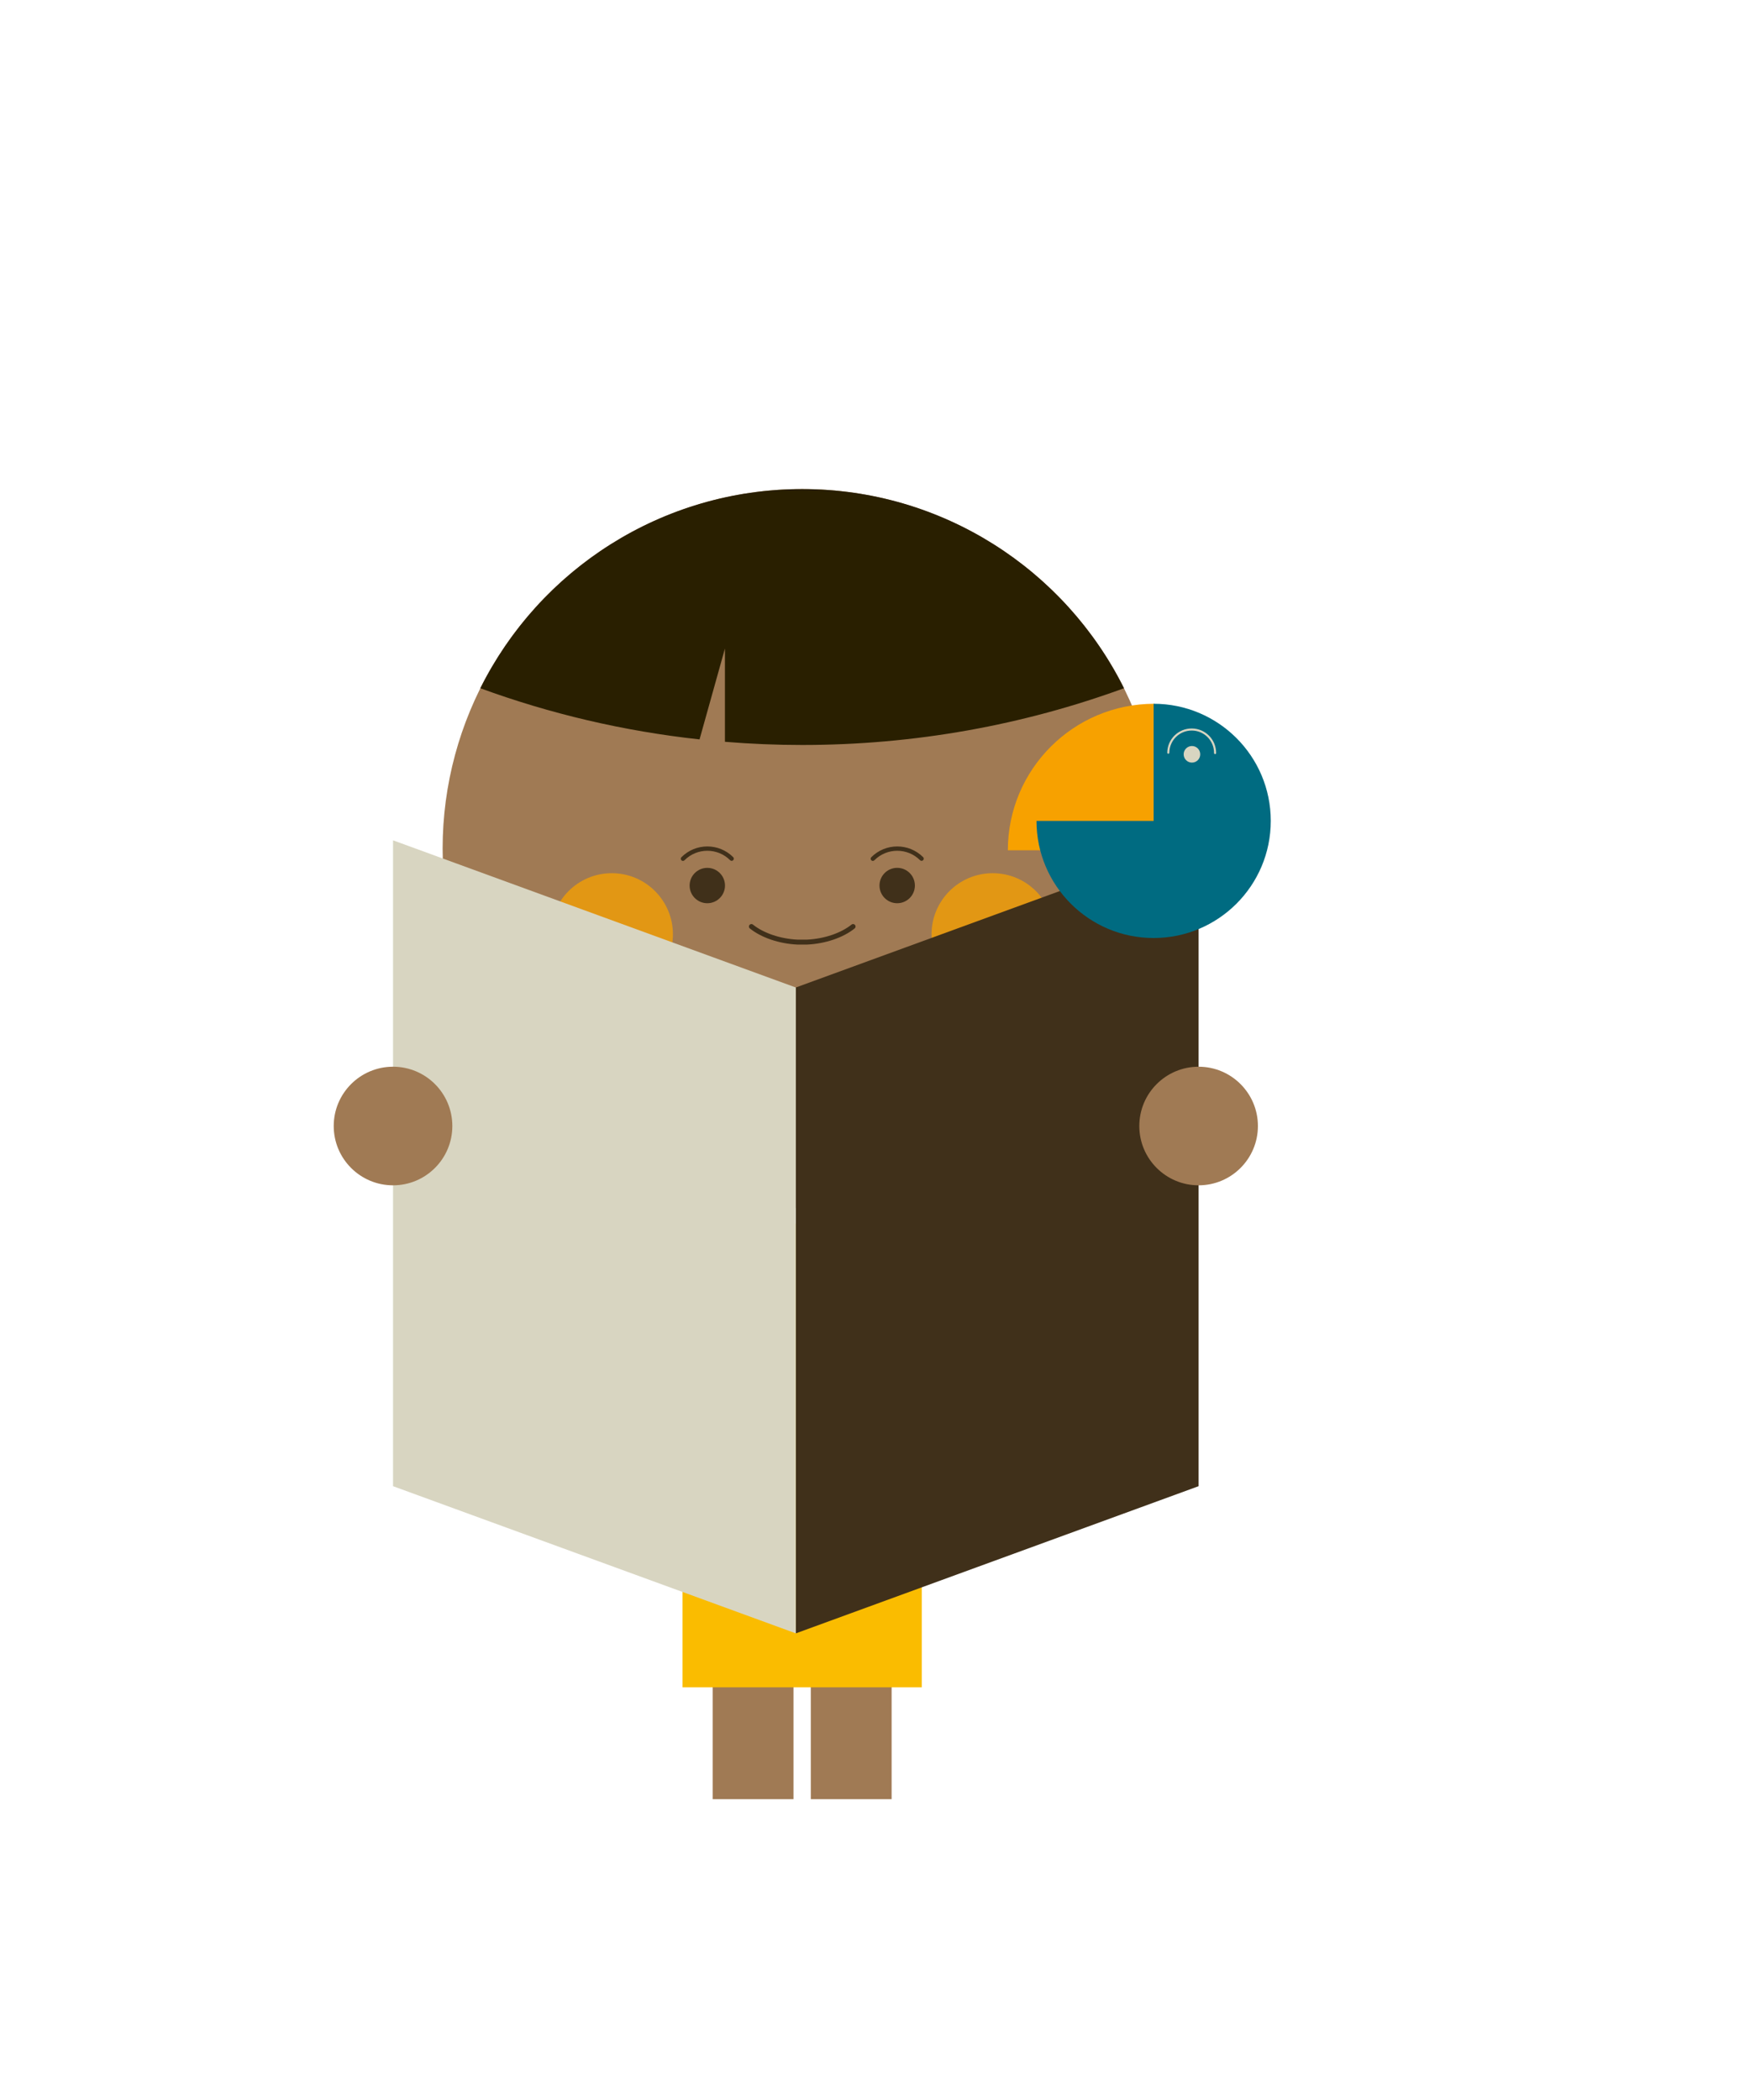 <svg xmlns="http://www.w3.org/2000/svg" width="150" height="180" viewBox="0 0 150 180"><path fill="#A07A54" d="M69.497 136.768h6.927v17.448h-6.927zM61.09 136.768h6.924v17.448H61.09z"/><circle fill="#A07A54" cx="68.756" cy="72.737" r="30.817"/><path fill="#291F00" d="M62.135 55.598l-2.174 7.78c-6.53-.712-12.826-2.203-18.792-4.387 5.055-10.118 15.508-17.07 27.588-17.07s22.535 6.952 27.588 17.07c-8.604 3.147-17.895 4.865-27.588 4.865-2.23 0-4.438-.094-6.62-.273v-7.984z"/><g fill="#F7A100"><circle opacity=".76" cx="52.439" cy="80.085" r="5.24"/><circle opacity=".76" cx="85.087" cy="80.085" r="5.24"/></g><g fill="#40301A"><circle cx="60.626" cy="75.904" r="1.516"/><circle cx="76.902" cy="75.903" r="1.517"/></g><path fill="none" stroke="#40301A" stroke-width=".424" stroke-linecap="round" stroke-miterlimit="10" d="M64.406 79.417c.95.76 2.414 1.26 3.943 1.335h.825c1.53-.074 3-.575 3.947-1.335"/><path fill="none" stroke="#40301A" stroke-width=".371" stroke-linecap="round" stroke-miterlimit="10" d="M62.713 73.6c-1.154-1.152-3.022-1.15-4.175.006M78.992 73.6c-1.155-1.152-3.025-1.15-4.178.006"/><path fill="#FABC00" d="M58.503 144.627v-29.51c0-2.72 1.08-5.326 3.003-7.25 1.922-1.92 4.53-3 7.25-3 2.72 0 5.326 1.08 7.25 3 1.924 1.924 3.002 4.53 3.002 7.25v29.51H58.503z"/><g><path fill="#40301A" d="M102.737 127.388l-34.523 12.614v-55.36l34.523-12.614"/><path fill="#D8D5C1" d="M68.214 140.002L33.69 127.388v-55.36l34.524 12.615"/><circle fill="#A07A54" cx="33.688" cy="96.516" r="5.083"/><circle fill="#A07A54" cx="102.738" cy="96.516" r="5.083"/><g><path fill="#F7A100" d="M98.945 60.323c-6.935 0-12.557 5.62-12.557 12.556h12.557V60.322z"/><path fill="#006B81" d="M98.883 60.323v10.04h-10.04c0 5.543 4.495 10.038 10.04 10.038s10.04-4.494 10.04-10.038c0-5.545-4.495-10.04-10.04-10.04z"/><path fill="none" stroke="#D8D5C1" stroke-width=".177" stroke-linecap="round" stroke-miterlimit="10" d="M100.14 64.516c.008-1.106.914-1.996 2.02-1.987 1.108.007 1.997.912 1.99 2.02"/><circle fill="#D8D5C1" cx="102.167" cy="64.655" r=".711"/></g></g></svg>